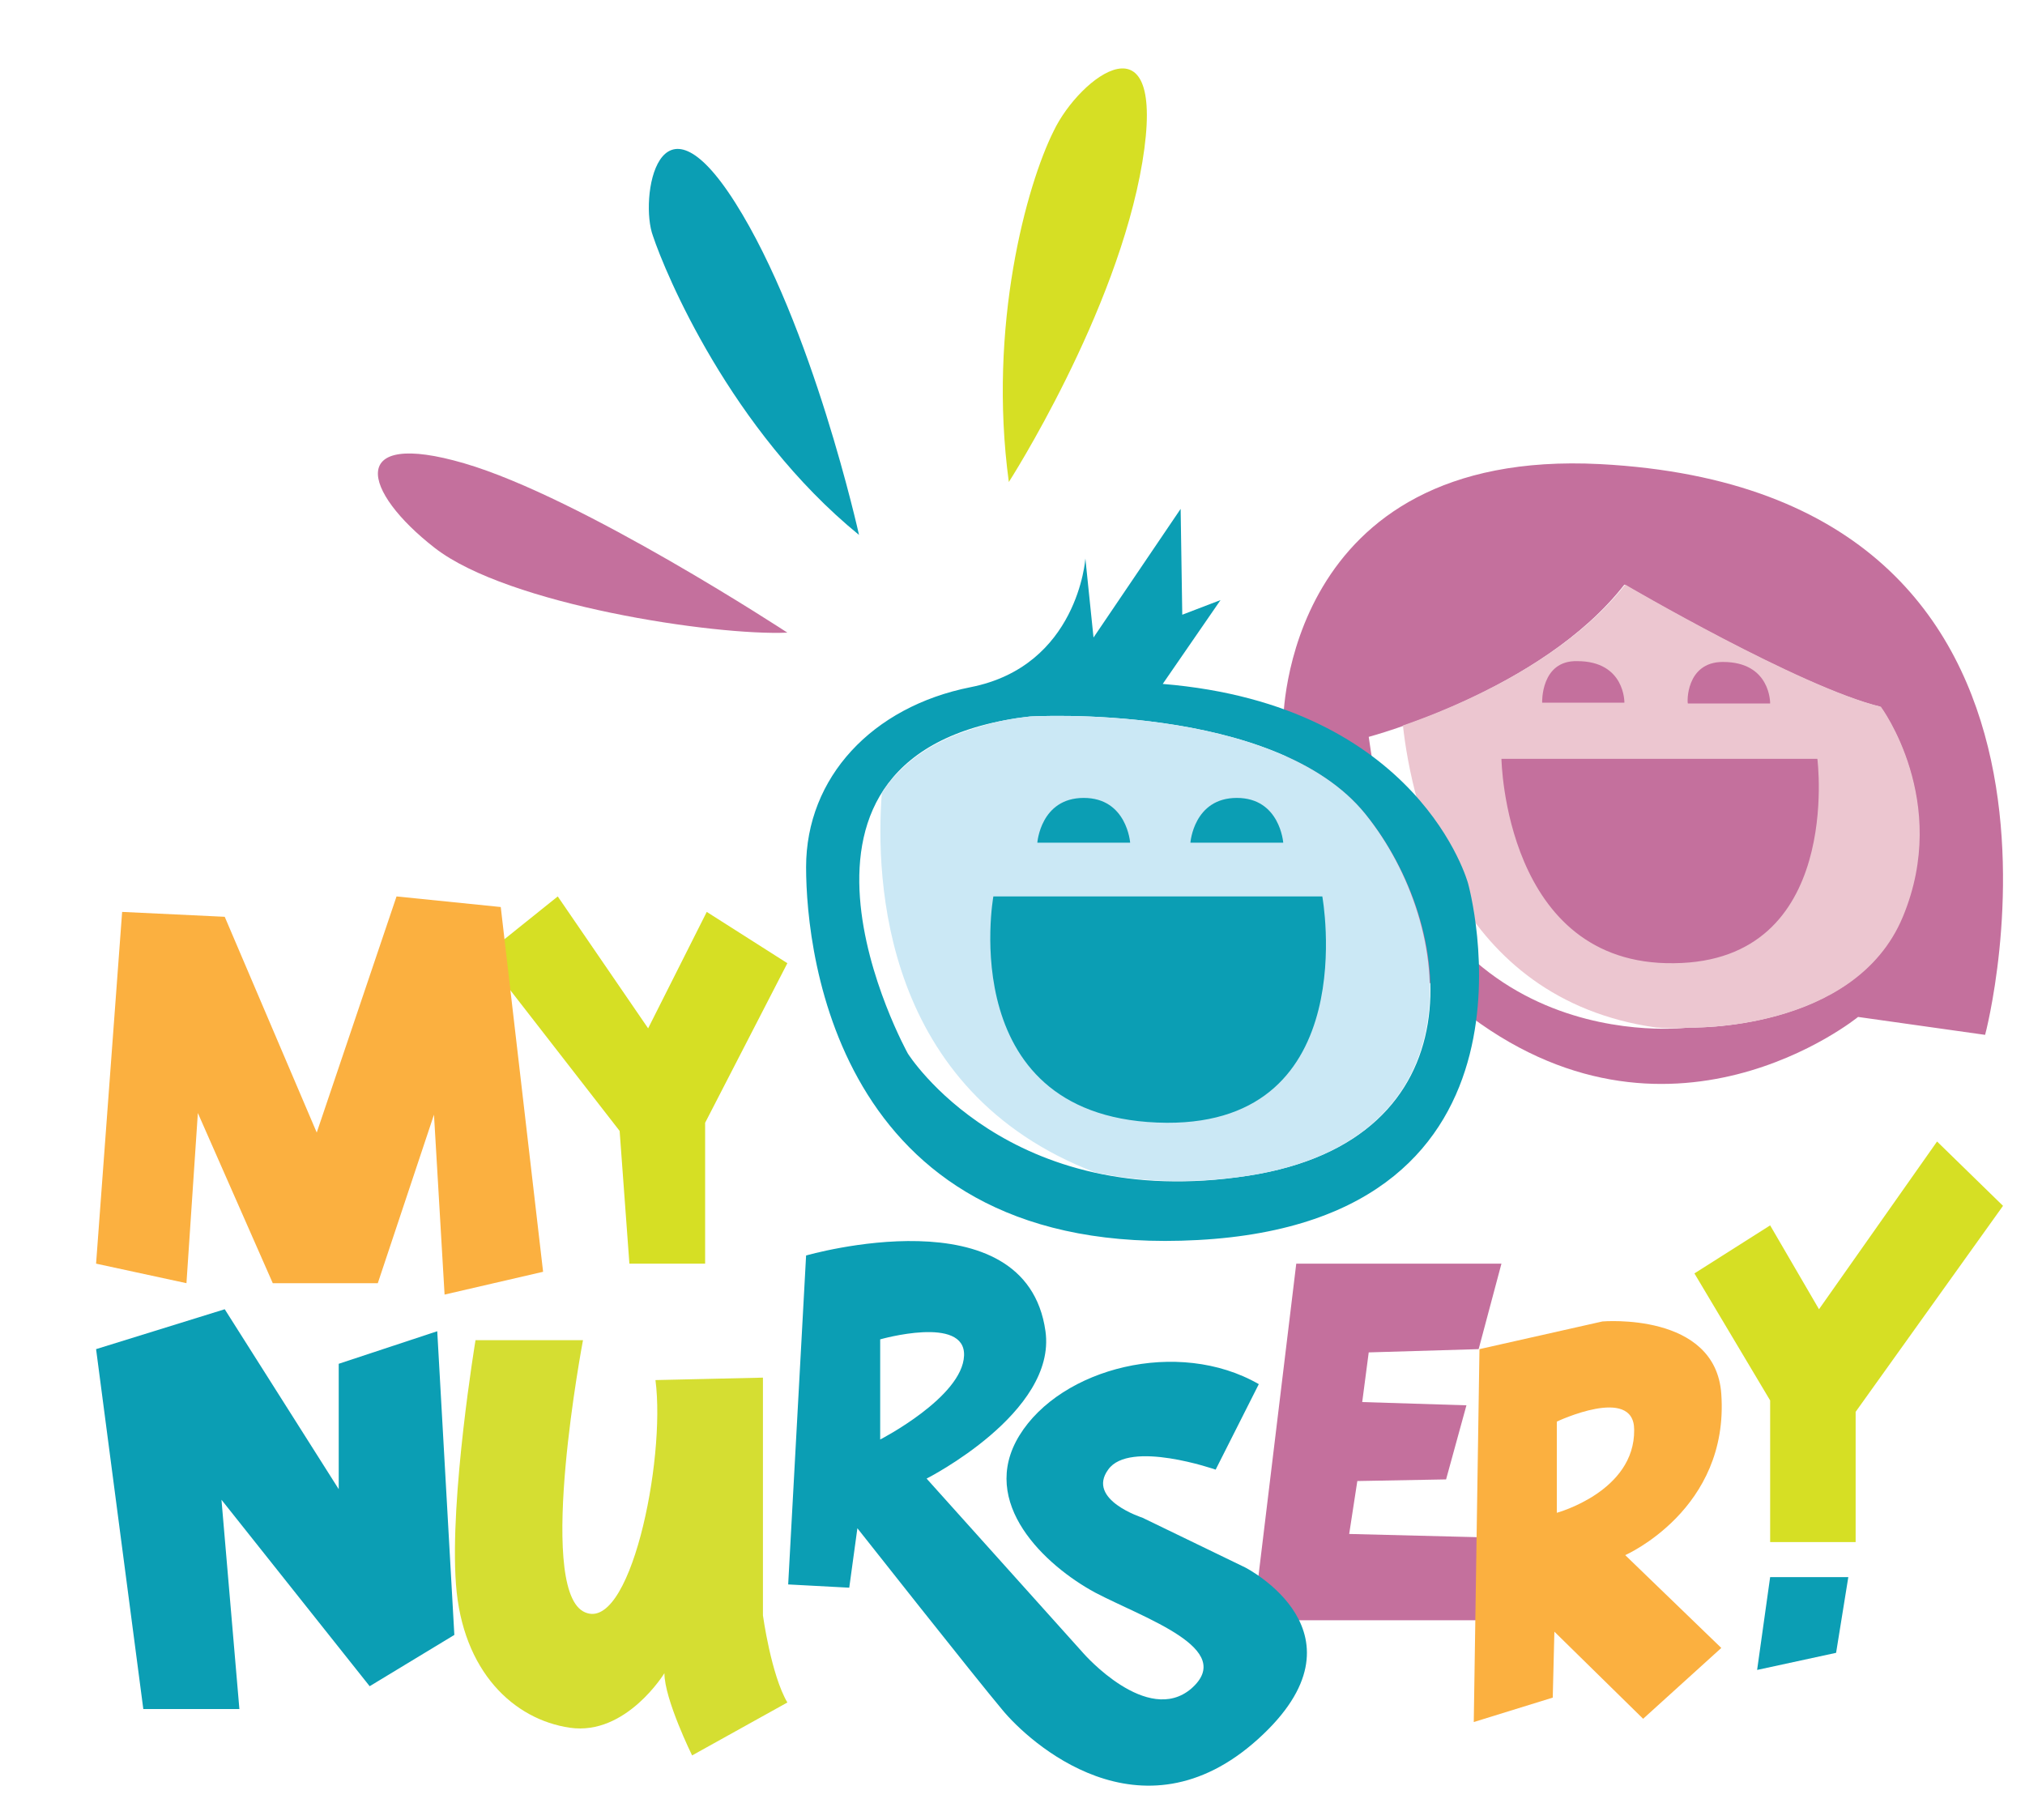 <?xml version="1.0" encoding="utf-8"?>
<!-- Generator: Adobe Illustrator 26.5.0, SVG Export Plug-In . SVG Version: 6.00 Build 0)  -->
<svg version="1.1" id="Layer_2_00000106122009088676245590000003419460574499714451_"
	 xmlns="http://www.w3.org/2000/svg" xmlns:xlink="http://www.w3.org/1999/xlink" x="0px" y="0px" viewBox="0 0 248.7 223.5"
	 style="enable-background:new 0 0 248.7 223.5;" xml:space="preserve">
<style type="text/css">
	.st0{fill:#C4709D;}
	.st1{fill:#ECC6D0;}
	.st2{fill:#0B9EB4;}
	.st3{fill:#CBE8F5;}
	.st4{fill:#D6DF24;}
	.st5{fill:#FBB040;}
	.st6{fill:#D5DE32;}
</style>
<path class="st0" d="M196.5,57c-38.9-2-38.9,31.6-38.9,31.6s-1.2,17.1,21.9,35.4c25.3,20,48.7,0.9,48.7,0.9l15.6,2.2
	C243.8,127.2,261.5,60.4,196.5,57z M233.6,112.6c-5.9,14.2-26.2,13.6-26.2,13.6s-33.9,4.5-39.3-35.7c0,0,21.2-5.6,31.4-18.7
	c0,0,21.5,12.6,31.4,15C231,86.8,239.5,98.4,233.6,112.6L233.6,112.6z"/>
<path class="st1" d="M207.5,126.2c0,0,20.3,0.6,26.2-13.6S231,86.8,231,86.8c-9.9-2.4-31.4-15-31.4-15c-7.4,9.4-20.6,15-27.3,17.3
	c1.1,9.9,6.4,33.6,31.1,37.1l0,0C205.9,126.4,207.5,126.2,207.5,126.2L207.5,126.2z"/>
<path class="st0" d="M207.3,86.4h10.1c0,0,0.1-5.1-5.8-5.1C207,81.3,207.2,86.4,207.3,86.4L207.3,86.4z"/>
<path class="st0" d="M189.4,86.3h10.1c0,0,0.1-5.1-5.8-5.1C189.2,81.1,189.4,86.3,189.4,86.3z"/>
<path class="st0" d="M184.4,93.2h38.8c0,0,3.2,24.9-17.6,25.1C184.8,118.6,184.4,93.2,184.4,93.2L184.4,93.2z"/>
<path class="st2" d="M180.3,108.5c0,0-5.9-21.9-37.5-24.5l7.1-10.3l-4.7,1.8l-0.2-13l-10.7,15.8l-1-9.7c0,0-0.9,13.2-14.1,15.8
	C107.1,86.8,99,95.5,99,106.5s4.1,48.2,48.1,45.8C191.9,149.9,180.3,108.5,180.3,108.5L180.3,108.5z M153.3,144.4
	c-29.5,4.6-41.8-15-41.8-15s-20.7-37.3,15-41.4c0,0,30-1.8,41.2,12C178.9,113.8,181.7,140,153.3,144.4L153.3,144.4z"/>
<path class="st3" d="M108.3,97.4c-0.8,10.7,0.1,36.6,26.2,46.6c5.3,1.1,11.5,1.5,18.8,0.4c28.3-4.4,25.5-30.6,14.4-44.4
	s-41.2-12-41.2-12c-2.1,0.2-4,0.6-5.7,1.1l-1.6,0.5C113.9,91.3,110.4,94.1,108.3,97.4z"/>
<path class="st2" d="M162.4,110.1h-40.4c0,0-5,27.6,21.3,27.8C167.5,138,162.4,110.1,162.4,110.1z"/>
<path class="st2" d="M127.4,103.5h11.4c0,0-0.4-5.5-5.7-5.5S127.4,103.5,127.4,103.5L127.4,103.5z"/>
<path class="st2" d="M146.2,103.5h11.4c0,0-0.4-5.5-5.7-5.5S146.2,103.5,146.2,103.5L146.2,103.5z"/>
<path class="st4" d="M123.9,59.2c0,0,13.3-20.7,16.4-39.3c3.1-18.7-7.7-10.5-10.9-3.8C126.1,22.7,121.3,40,123.9,59.2z"/>
<path class="st2" d="M105.5,65.7c0,0-5.7-25.8-15.2-40.8c-9.5-15-11.8-0.4-10.1,4.1C81.7,33.5,89.7,52.8,105.5,65.7L105.5,65.7z"/>
<path class="st0" d="M96.7,77.7c0,0-25.3-16.6-39.7-20.8s-12.6,3.4-3.6,10.4S87.8,78.1,96.7,77.7L96.7,77.7z"/>
<polygon class="st4" points="96.7,118.3 86.6,137.9 86.6,155.2 77.3,155.2 76.1,138.9 59.4,117.4 68.5,110.1 79.6,126.3 86.8,112 
	"/>
<polygon class="st2" points="53.7,163.5 41.6,167.5 41.6,182.9 27.6,160.8 11.8,165.7 17.6,209.9 29.4,209.9 27.2,184.2 45.4,207.1 
	55.8,200.8 "/>
<polygon class="st0" points="184.4,155.2 159.2,155.2 153.9,199 181.6,199 181.6,188.8 165.7,188.4 166.7,181.9 177.6,181.7 
	180.1,172.6 167.3,172.2 168.1,166.1 181.6,165.7 "/>
<polygon class="st4" points="237.9,140.2 223.4,160.8 217.4,150.5 208.1,156.4 217.4,172 217.4,189.4 227.9,189.4 227.9,173.4 
	246,148.1 "/>
<polygon class="st2" points="227,193.7 225.5,203 215.8,205.1 217.4,193.7 "/>
<polygon class="st5" points="66.7,156.2 61.5,111.4 48.7,110.1 38.9,139.1 27.6,112.6 15,112 11.8,155.2 22.9,157.6 24.3,136.7 
	33.5,157.6 46.4,157.6 53.3,136.9 54.6,159 "/>
<path class="st5" d="M199.6,191c0,0,12.8-5.6,11.8-19.8c-0.7-10.1-14.6-8.9-14.6-8.9l-15.1,3.4l-0.7,45.8l9.7-3l0.2-8.1l10.9,10.7
	l9.6-8.7L199.6,191L199.6,191z M191.2,185.8v-11.2c0,0,9.5-4.5,9.5,1C200.8,183.2,191.2,185.8,191.2,185.8L191.2,185.8z"/>
<path class="st2" d="M152.9,192.5l-12.6-6.1c0,0-6.9-2.2-4.2-5.9c2.6-3.7,13.2,0,13.2,0l5.3-10.5c-9.9-5.7-24.3-2-29.4,6.3
	c-5.1,8.3,3.2,16,9.3,19.3c6.1,3.2,17.4,6.9,11.8,11.8c-5.4,4.6-13.2-4.3-13.2-4.3l-19.3-21.5c0,0,16-8.1,14.6-18.1
	c-2.4-17.1-29.4-9.3-29.4-9.3l-2.2,40.4l7.5,0.4l1-7.3c0,0,14.6,18.5,17.8,22.3c3.2,3.9,17,16.6,31.4,3.6
	C168.9,200.6,152.9,192.5,152.9,192.5L152.9,192.5z M108.1,164.5c0,0,10.5-3,10.3,2c-0.2,5.1-10.3,10.3-10.3,10.3V164.5z"/>
<path class="st6" d="M93.7,169.2v29.2c0,0,1,7.3,3,10.7L85,215.6c0,0-3.4-6.9-3.4-10.1c0,0-4.7,7.7-11.6,6.7
	c-6.9-1-13.2-6.9-14-17.6s2.4-30,2.4-30h13.2c0,0-5.7,30,0,33.3c5.7,3.2,10.2-18.5,8.9-28.4L93.7,169.2L93.7,169.2z"/>
</svg>

